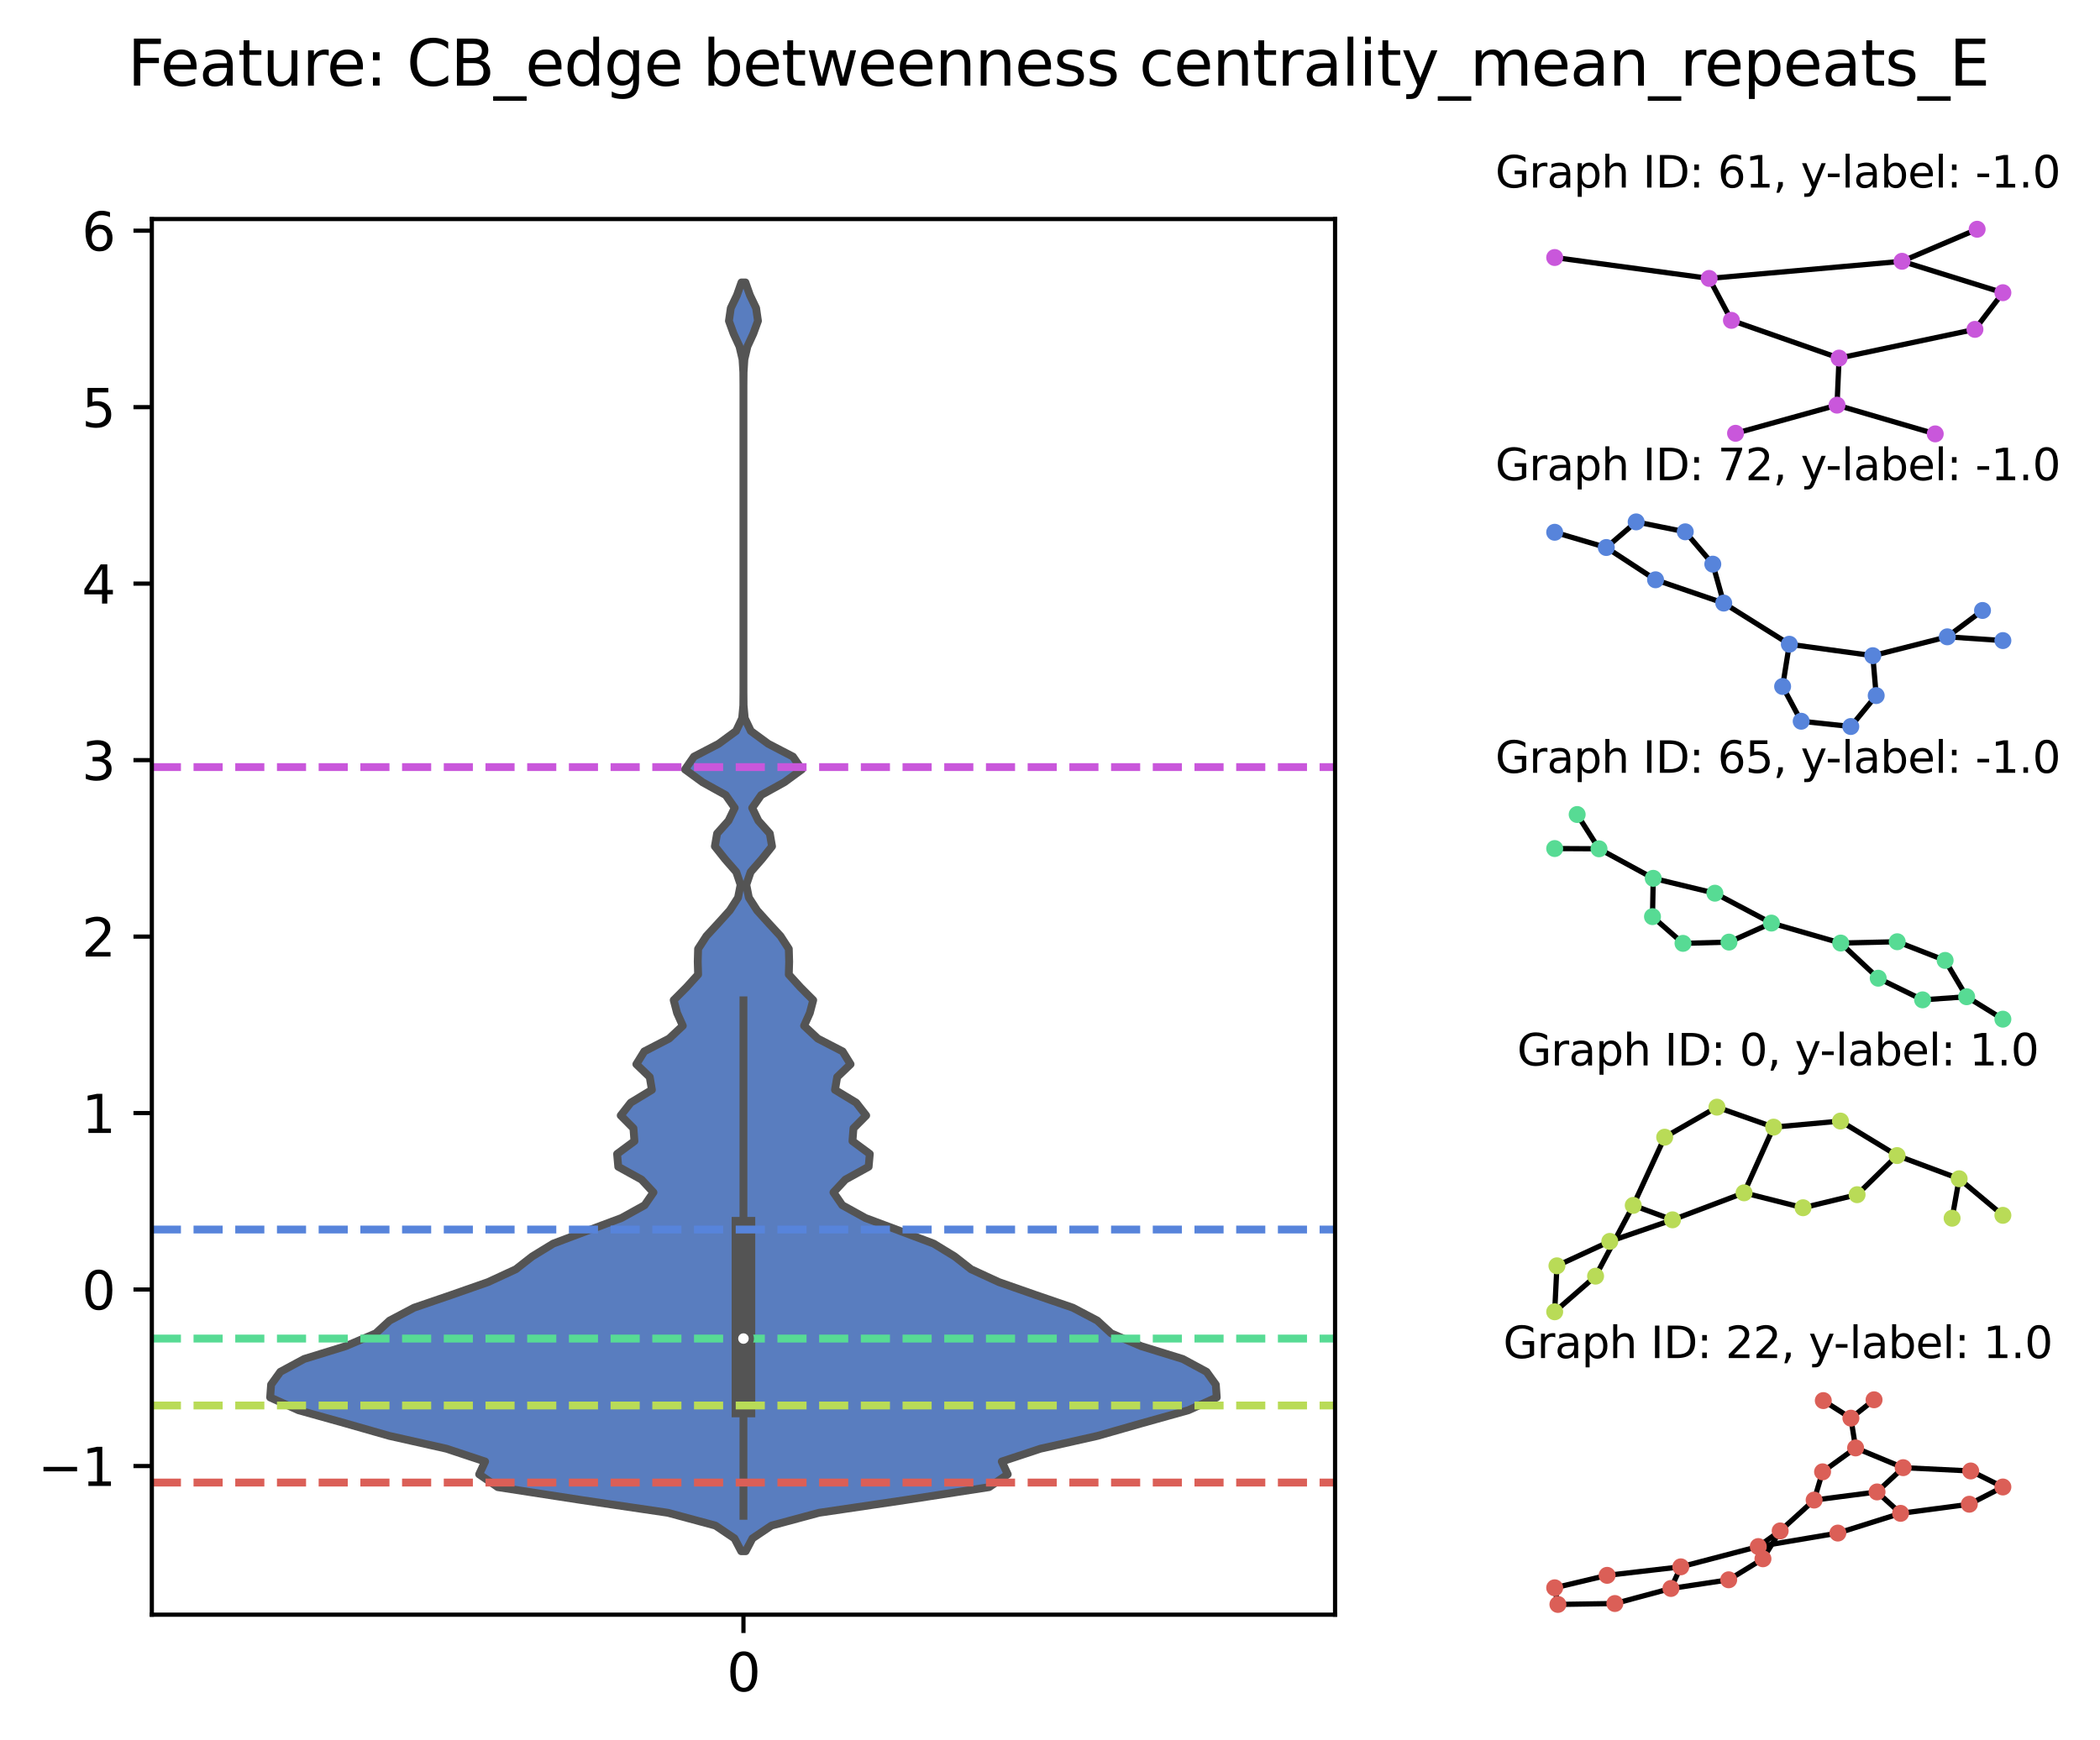 <?xml version="1.0" encoding="utf-8" standalone="no"?>
<!DOCTYPE svg PUBLIC "-//W3C//DTD SVG 1.1//EN"
  "http://www.w3.org/Graphics/SVG/1.1/DTD/svg11.dtd">
<svg xmlns:xlink="http://www.w3.org/1999/xlink" width="400.303pt" height="331.75pt" viewBox="0 0 400.303 331.75" xmlns="http://www.w3.org/2000/svg" version="1.1">
 <defs>
  <style type="text/css">*{stroke-linejoin: round; stroke-linecap: butt}</style>
 </defs>
 <g id="figure_1">
  <g id="patch_1">
   <path d="M 0 331.75 
L 400.303 331.75 
L 400.303 0 
L 0 0 
z
" style="fill: #ffffff"/>
  </g>
  <g id="axes_1">
   <g id="patch_2">
    <path d="M 28.942 307.872 
L 254.492 307.872 
L 254.492 41.76 
L 28.942 41.76 
z
" style="fill: #ffffff"/>
   </g>
   <g id="PolyCollection_1">
    <defs>
     <path id="m1656996f8f" d="M 142.145 -35.974 
L 141.289 -35.974 
L 140.005 -38.418 
L 136.382 -40.861 
L 127.314 -43.305 
L 110.736 -45.749 
L 94.893 -48.192 
L 91.339 -50.636 
L 92.473 -53.08 
L 85.099 -55.523 
L 74.212 -57.967 
L 65.656 -60.41 
L 56.909 -62.854 
L 51.497 -65.298 
L 51.677 -67.741 
L 53.441 -70.185 
L 57.975 -72.629 
L 65.898 -75.072 
L 71.626 -77.516 
L 74.28 -79.96 
L 78.923 -82.403 
L 86.056 -84.847 
L 93.033 -87.29 
L 98.328 -89.734 
L 101.451 -92.178 
L 105.443 -94.621 
L 111.925 -97.065 
L 118.463 -99.509 
L 122.88 -101.952 
L 124.56 -104.396 
L 122.285 -106.84 
L 117.855 -109.283 
L 117.633 -111.727 
L 120.936 -114.17 
L 120.747 -116.614 
L 118.323 -119.058 
L 120.229 -121.501 
L 124.265 -123.945 
L 123.851 -126.389 
L 121.3 -128.832 
L 122.813 -131.276 
L 127.548 -133.72 
L 130.156 -136.163 
L 129.063 -138.607 
L 128.421 -141.05 
L 130.854 -143.494 
L 133.074 -145.938 
L 133.003 -148.381 
L 133.072 -150.825 
L 134.656 -153.269 
L 136.908 -155.712 
L 139.113 -158.156 
L 140.687 -160.6 
L 141.176 -163.043 
L 140.349 -165.487 
L 138.213 -167.93 
L 136.27 -170.374 
L 136.693 -172.818 
L 138.872 -175.261 
L 140.051 -177.705 
L 138.337 -180.149 
L 133.925 -182.592 
L 130.583 -185.036 
L 132.282 -187.48 
L 136.984 -189.923 
L 140.312 -192.367 
L 141.47 -194.81 
L 141.691 -197.254 
L 141.715 -199.698 
L 141.717 -202.141 
L 141.717 -204.585 
L 141.717 -207.029 
L 141.717 -209.472 
L 141.717 -211.916 
L 141.717 -214.36 
L 141.717 -216.803 
L 141.717 -219.247 
L 141.717 -221.69 
L 141.717 -224.134 
L 141.717 -226.578 
L 141.717 -229.021 
L 141.717 -231.465 
L 141.717 -233.909 
L 141.717 -236.352 
L 141.717 -238.796 
L 141.717 -241.24 
L 141.717 -243.683 
L 141.717 -246.127 
L 141.717 -248.57 
L 141.717 -251.014 
L 141.717 -253.458 
L 141.717 -255.901 
L 141.715 -258.345 
L 141.692 -260.789 
L 141.538 -263.232 
L 140.963 -265.676 
L 139.839 -268.12 
L 138.95 -270.563 
L 139.305 -273.007 
L 140.472 -275.45 
L 141.337 -277.894 
L 142.097 -277.894 
L 142.097 -277.894 
L 142.961 -275.45 
L 144.129 -273.007 
L 144.483 -270.563 
L 143.595 -268.12 
L 142.471 -265.676 
L 141.896 -263.232 
L 141.742 -260.789 
L 141.719 -258.345 
L 141.717 -255.901 
L 141.717 -253.458 
L 141.717 -251.014 
L 141.717 -248.57 
L 141.717 -246.127 
L 141.717 -243.683 
L 141.717 -241.24 
L 141.717 -238.796 
L 141.717 -236.352 
L 141.717 -233.909 
L 141.717 -231.465 
L 141.717 -229.021 
L 141.717 -226.578 
L 141.717 -224.134 
L 141.717 -221.69 
L 141.717 -219.247 
L 141.717 -216.803 
L 141.717 -214.36 
L 141.717 -211.916 
L 141.717 -209.472 
L 141.717 -207.029 
L 141.717 -204.585 
L 141.717 -202.141 
L 141.719 -199.698 
L 141.743 -197.254 
L 141.964 -194.81 
L 143.122 -192.367 
L 146.449 -189.923 
L 151.152 -187.48 
L 152.851 -185.036 
L 149.509 -182.592 
L 145.097 -180.149 
L 143.383 -177.705 
L 144.562 -175.261 
L 146.741 -172.818 
L 147.164 -170.374 
L 145.221 -167.93 
L 143.085 -165.487 
L 142.258 -163.043 
L 142.746 -160.6 
L 144.321 -158.156 
L 146.526 -155.712 
L 148.778 -153.269 
L 150.362 -150.825 
L 150.431 -148.381 
L 150.36 -145.938 
L 152.579 -143.494 
L 155.013 -141.05 
L 154.371 -138.607 
L 153.278 -136.163 
L 155.886 -133.72 
L 160.621 -131.276 
L 162.134 -128.832 
L 159.583 -126.389 
L 159.168 -123.945 
L 163.205 -121.501 
L 165.111 -119.058 
L 162.687 -116.614 
L 162.497 -114.17 
L 165.801 -111.727 
L 165.579 -109.283 
L 161.149 -106.84 
L 158.874 -104.396 
L 160.554 -101.952 
L 164.971 -99.509 
L 171.509 -97.065 
L 177.99 -94.621 
L 181.983 -92.178 
L 185.106 -89.734 
L 190.401 -87.29 
L 197.378 -84.847 
L 204.511 -82.403 
L 209.154 -79.96 
L 211.808 -77.516 
L 217.536 -75.072 
L 225.459 -72.629 
L 229.993 -70.185 
L 231.757 -67.741 
L 231.937 -65.298 
L 226.525 -62.854 
L 217.778 -60.41 
L 209.222 -57.967 
L 198.335 -55.523 
L 190.961 -53.08 
L 192.095 -50.636 
L 188.541 -48.192 
L 172.698 -45.749 
L 156.12 -43.305 
L 147.052 -40.861 
L 143.429 -38.418 
L 142.145 -35.974 
z
" style="stroke: #545454; stroke-width: 1.5"/>
    </defs>
    <g clip-path="url(#pd759f15939)">
     <use xlink:href="#m1656996f8f" x="0" y="331.75" style="fill: #597dbf; stroke: #545454; stroke-width: 1.5"/>
    </g>
   </g>
   <g id="matplotlib.axis_1">
    <g id="xtick_1">
     <g id="line2d_1">
      <defs>
       <path id="m640147b71b" d="M 0 0 
L 0 3.5 
" style="stroke: #000000; stroke-width: 0.8"/>
      </defs>
      <g>
       <use xlink:href="#m640147b71b" x="141.717" y="307.872" style="stroke: #000000; stroke-width: 0.8"/>
      </g>
     </g>
     <g id="text_1">
      <!-- 0 -->
      <g transform="translate(138.536 322.47)scale(0.1 -0.1)">
       <defs>
        <path id="DejaVuSans-30" d="M 2034 4250 
Q 1547 4250 1301 3770 
Q 1056 3291 1056 2328 
Q 1056 1369 1301 889 
Q 1547 409 2034 409 
Q 2525 409 2770 889 
Q 3016 1369 3016 2328 
Q 3016 3291 2770 3770 
Q 2525 4250 2034 4250 
z
M 2034 4750 
Q 2819 4750 3233 4129 
Q 3647 3509 3647 2328 
Q 3647 1150 3233 529 
Q 2819 -91 2034 -91 
Q 1250 -91 836 529 
Q 422 1150 422 2328 
Q 422 3509 836 4129 
Q 1250 4750 2034 4750 
z
" transform="scale(0.016)"/>
       </defs>
       <use xlink:href="#DejaVuSans-30"/>
      </g>
     </g>
    </g>
   </g>
   <g id="matplotlib.axis_2">
    <g id="ytick_1">
     <g id="line2d_2">
      <defs>
       <path id="m79a3862afc" d="M 0 0 
L -3.5 0 
" style="stroke: #000000; stroke-width: 0.8"/>
      </defs>
      <g>
       <use xlink:href="#m79a3862afc" x="28.942" y="279.529" style="stroke: #000000; stroke-width: 0.8"/>
      </g>
     </g>
     <g id="text_2">
      <!-- −1 -->
      <g transform="translate(7.2 283.329)scale(0.1 -0.1)">
       <defs>
        <path id="DejaVuSans-2212" d="M 678 2272 
L 4684 2272 
L 4684 1741 
L 678 1741 
L 678 2272 
z
" transform="scale(0.016)"/>
        <path id="DejaVuSans-31" d="M 794 531 
L 1825 531 
L 1825 4091 
L 703 3866 
L 703 4441 
L 1819 4666 
L 2450 4666 
L 2450 531 
L 3481 531 
L 3481 0 
L 794 0 
L 794 531 
z
" transform="scale(0.016)"/>
       </defs>
       <use xlink:href="#DejaVuSans-2212"/>
       <use xlink:href="#DejaVuSans-31" x="83.789"/>
      </g>
     </g>
    </g>
    <g id="ytick_2">
     <g id="line2d_3">
      <g>
       <use xlink:href="#m79a3862afc" x="28.942" y="245.88" style="stroke: #000000; stroke-width: 0.8"/>
      </g>
     </g>
     <g id="text_3">
      <!-- 0 -->
      <g transform="translate(15.58 249.679)scale(0.1 -0.1)">
       <use xlink:href="#DejaVuSans-30"/>
      </g>
     </g>
    </g>
    <g id="ytick_3">
     <g id="line2d_4">
      <g>
       <use xlink:href="#m79a3862afc" x="28.942" y="212.231" style="stroke: #000000; stroke-width: 0.8"/>
      </g>
     </g>
     <g id="text_4">
      <!-- 1 -->
      <g transform="translate(15.58 216.03)scale(0.1 -0.1)">
       <use xlink:href="#DejaVuSans-31"/>
      </g>
     </g>
    </g>
    <g id="ytick_4">
     <g id="line2d_5">
      <g>
       <use xlink:href="#m79a3862afc" x="28.942" y="178.581" style="stroke: #000000; stroke-width: 0.8"/>
      </g>
     </g>
     <g id="text_5">
      <!-- 2 -->
      <g transform="translate(15.58 182.381)scale(0.1 -0.1)">
       <defs>
        <path id="DejaVuSans-32" d="M 1228 531 
L 3431 531 
L 3431 0 
L 469 0 
L 469 531 
Q 828 903 1448 1529 
Q 2069 2156 2228 2338 
Q 2531 2678 2651 2914 
Q 2772 3150 2772 3378 
Q 2772 3750 2511 3984 
Q 2250 4219 1831 4219 
Q 1534 4219 1204 4116 
Q 875 4013 500 3803 
L 500 4441 
Q 881 4594 1212 4672 
Q 1544 4750 1819 4750 
Q 2544 4750 2975 4387 
Q 3406 4025 3406 3419 
Q 3406 3131 3298 2873 
Q 3191 2616 2906 2266 
Q 2828 2175 2409 1742 
Q 1991 1309 1228 531 
z
" transform="scale(0.016)"/>
       </defs>
       <use xlink:href="#DejaVuSans-32"/>
      </g>
     </g>
    </g>
    <g id="ytick_5">
     <g id="line2d_6">
      <g>
       <use xlink:href="#m79a3862afc" x="28.942" y="144.932" style="stroke: #000000; stroke-width: 0.8"/>
      </g>
     </g>
     <g id="text_6">
      <!-- 3 -->
      <g transform="translate(15.58 148.731)scale(0.1 -0.1)">
       <defs>
        <path id="DejaVuSans-33" d="M 2597 2516 
Q 3050 2419 3304 2112 
Q 3559 1806 3559 1356 
Q 3559 666 3084 287 
Q 2609 -91 1734 -91 
Q 1441 -91 1130 -33 
Q 819 25 488 141 
L 488 750 
Q 750 597 1062 519 
Q 1375 441 1716 441 
Q 2309 441 2620 675 
Q 2931 909 2931 1356 
Q 2931 1769 2642 2001 
Q 2353 2234 1838 2234 
L 1294 2234 
L 1294 2753 
L 1863 2753 
Q 2328 2753 2575 2939 
Q 2822 3125 2822 3475 
Q 2822 3834 2567 4026 
Q 2313 4219 1838 4219 
Q 1578 4219 1281 4162 
Q 984 4106 628 3988 
L 628 4550 
Q 988 4650 1302 4700 
Q 1616 4750 1894 4750 
Q 2613 4750 3031 4423 
Q 3450 4097 3450 3541 
Q 3450 3153 3228 2886 
Q 3006 2619 2597 2516 
z
" transform="scale(0.016)"/>
       </defs>
       <use xlink:href="#DejaVuSans-33"/>
      </g>
     </g>
    </g>
    <g id="ytick_6">
     <g id="line2d_7">
      <g>
       <use xlink:href="#m79a3862afc" x="28.942" y="111.283" style="stroke: #000000; stroke-width: 0.8"/>
      </g>
     </g>
     <g id="text_7">
      <!-- 4 -->
      <g transform="translate(15.58 115.082)scale(0.1 -0.1)">
       <defs>
        <path id="DejaVuSans-34" d="M 2419 4116 
L 825 1625 
L 2419 1625 
L 2419 4116 
z
M 2253 4666 
L 3047 4666 
L 3047 1625 
L 3713 1625 
L 3713 1100 
L 3047 1100 
L 3047 0 
L 2419 0 
L 2419 1100 
L 313 1100 
L 313 1709 
L 2253 4666 
z
" transform="scale(0.016)"/>
       </defs>
       <use xlink:href="#DejaVuSans-34"/>
      </g>
     </g>
    </g>
    <g id="ytick_7">
     <g id="line2d_8">
      <g>
       <use xlink:href="#m79a3862afc" x="28.942" y="77.634" style="stroke: #000000; stroke-width: 0.8"/>
      </g>
     </g>
     <g id="text_8">
      <!-- 5 -->
      <g transform="translate(15.58 81.433)scale(0.1 -0.1)">
       <defs>
        <path id="DejaVuSans-35" d="M 691 4666 
L 3169 4666 
L 3169 4134 
L 1269 4134 
L 1269 2991 
Q 1406 3038 1543 3061 
Q 1681 3084 1819 3084 
Q 2600 3084 3056 2656 
Q 3513 2228 3513 1497 
Q 3513 744 3044 326 
Q 2575 -91 1722 -91 
Q 1428 -91 1123 -41 
Q 819 9 494 109 
L 494 744 
Q 775 591 1075 516 
Q 1375 441 1709 441 
Q 2250 441 2565 725 
Q 2881 1009 2881 1497 
Q 2881 1984 2565 2268 
Q 2250 2553 1709 2553 
Q 1456 2553 1204 2497 
Q 953 2441 691 2322 
L 691 4666 
z
" transform="scale(0.016)"/>
       </defs>
       <use xlink:href="#DejaVuSans-35"/>
      </g>
     </g>
    </g>
    <g id="ytick_8">
     <g id="line2d_9">
      <g>
       <use xlink:href="#m79a3862afc" x="28.942" y="43.984" style="stroke: #000000; stroke-width: 0.8"/>
      </g>
     </g>
     <g id="text_9">
      <!-- 6 -->
      <g transform="translate(15.58 47.784)scale(0.1 -0.1)">
       <defs>
        <path id="DejaVuSans-36" d="M 2113 2584 
Q 1688 2584 1439 2293 
Q 1191 2003 1191 1497 
Q 1191 994 1439 701 
Q 1688 409 2113 409 
Q 2538 409 2786 701 
Q 3034 994 3034 1497 
Q 3034 2003 2786 2293 
Q 2538 2584 2113 2584 
z
M 3366 4563 
L 3366 3988 
Q 3128 4100 2886 4159 
Q 2644 4219 2406 4219 
Q 1781 4219 1451 3797 
Q 1122 3375 1075 2522 
Q 1259 2794 1537 2939 
Q 1816 3084 2150 3084 
Q 2853 3084 3261 2657 
Q 3669 2231 3669 1497 
Q 3669 778 3244 343 
Q 2819 -91 2113 -91 
Q 1303 -91 875 529 
Q 447 1150 447 2328 
Q 447 3434 972 4092 
Q 1497 4750 2381 4750 
Q 2619 4750 2861 4703 
Q 3103 4656 3366 4563 
z
" transform="scale(0.016)"/>
       </defs>
       <use xlink:href="#DejaVuSans-36"/>
      </g>
     </g>
    </g>
   </g>
   <g id="line2d_10">
    <path d="M 141.717 289.028 
L 141.717 190.74 
" clip-path="url(#pd759f15939)" style="fill: none; stroke: #545454; stroke-width: 1.5; stroke-linecap: square"/>
   </g>
   <g id="line2d_11">
    <path d="M 141.717 267.989 
L 141.717 234.288 
" clip-path="url(#pd759f15939)" style="fill: none; stroke: #545454; stroke-width: 4.5; stroke-linecap: square"/>
   </g>
   <g id="line2d_12">
    <path d="M 28.942 282.683 
L 254.492 282.683 
" clip-path="url(#pd759f15939)" style="fill: none; stroke-dasharray: 5.55,2.4; stroke-dashoffset: 0; stroke: #db5f57; stroke-width: 1.5"/>
   </g>
   <g id="line2d_13">
    <path d="M 28.942 267.989 
L 254.492 267.989 
" clip-path="url(#pd759f15939)" style="fill: none; stroke-dasharray: 5.55,2.4; stroke-dashoffset: 0; stroke: #b9db57; stroke-width: 1.5"/>
   </g>
   <g id="line2d_14">
    <path d="M 28.942 255.226 
L 254.492 255.226 
" clip-path="url(#pd759f15939)" style="fill: none; stroke-dasharray: 5.55,2.4; stroke-dashoffset: 0; stroke: #57db94; stroke-width: 1.5"/>
   </g>
   <g id="line2d_15">
    <path d="M 28.942 234.441 
L 254.492 234.441 
" clip-path="url(#pd759f15939)" style="fill: none; stroke-dasharray: 5.55,2.4; stroke-dashoffset: 0; stroke: #5784db; stroke-width: 1.5"/>
   </g>
   <g id="line2d_16">
    <path d="M 28.942 146.263 
L 254.492 146.263 
" clip-path="url(#pd759f15939)" style="fill: none; stroke-dasharray: 5.55,2.4; stroke-dashoffset: 0; stroke: #c957db; stroke-width: 1.5"/>
   </g>
   <g id="patch_3">
    <path d="M 28.942 307.872 
L 28.942 41.76 
" style="fill: none; stroke: #000000; stroke-width: 0.8; stroke-linejoin: miter; stroke-linecap: square"/>
   </g>
   <g id="patch_4">
    <path d="M 254.492 307.872 
L 254.492 41.76 
" style="fill: none; stroke: #000000; stroke-width: 0.8; stroke-linejoin: miter; stroke-linecap: square"/>
   </g>
   <g id="patch_5">
    <path d="M 28.942 307.872 
L 254.492 307.872 
" style="fill: none; stroke: #000000; stroke-width: 0.8; stroke-linejoin: miter; stroke-linecap: square"/>
   </g>
   <g id="patch_6">
    <path d="M 28.942 41.76 
L 254.492 41.76 
" style="fill: none; stroke: #000000; stroke-width: 0.8; stroke-linejoin: miter; stroke-linecap: square"/>
   </g>
   <g id="PathCollection_1">
    <defs>
     <path id="m6a97477ced" d="M 0 1.5 
C 0.398 1.5 0.779 1.342 1.061 1.061 
C 1.342 0.779 1.5 0.398 1.5 0 
C 1.5 -0.398 1.342 -0.779 1.061 -1.061 
C 0.779 -1.342 0.398 -1.5 0 -1.5 
C -0.398 -1.5 -0.779 -1.342 -1.061 -1.061 
C -1.342 -0.779 -1.5 -0.398 -1.5 0 
C -1.5 0.398 -1.342 0.779 -1.061 1.061 
C -0.779 1.342 -0.398 1.5 0 1.5 
z
" style="stroke: #545454"/>
    </defs>
    <g clip-path="url(#pd759f15939)">
     <use xlink:href="#m6a97477ced" x="141.717" y="255.226" style="fill: #ffffff; stroke: #545454"/>
    </g>
   </g>
  </g>
  <g id="axes_2">
   <g id="LineCollection_1">
    <path d="M 296.971 305.921 
L 296.355 302.748 
" clip-path="url(#pf8616555a6)" style="fill: none; stroke: #000000"/>
    <path d="M 296.971 305.921 
L 307.828 305.749 
" clip-path="url(#pf8616555a6)" style="fill: none; stroke: #000000"/>
    <path d="M 296.355 302.748 
L 306.349 300.376 
" clip-path="url(#pf8616555a6)" style="fill: none; stroke: #000000"/>
    <path d="M 306.349 300.376 
L 320.392 298.752 
" clip-path="url(#pf8616555a6)" style="fill: none; stroke: #000000"/>
    <path d="M 320.392 298.752 
L 318.512 302.878 
" clip-path="url(#pf8616555a6)" style="fill: none; stroke: #000000"/>
    <path d="M 320.392 298.752 
L 335.165 294.886 
" clip-path="url(#pf8616555a6)" style="fill: none; stroke: #000000"/>
    <path d="M 318.512 302.878 
L 307.828 305.749 
" clip-path="url(#pf8616555a6)" style="fill: none; stroke: #000000"/>
    <path d="M 318.512 302.878 
L 329.525 301.225 
" clip-path="url(#pf8616555a6)" style="fill: none; stroke: #000000"/>
    <path d="M 329.525 301.225 
L 336.055 297.219 
" clip-path="url(#pf8616555a6)" style="fill: none; stroke: #000000"/>
    <path d="M 336.055 297.219 
L 339.337 291.903 
" clip-path="url(#pf8616555a6)" style="fill: none; stroke: #000000"/>
    <path d="M 339.337 291.903 
L 335.165 294.886 
" clip-path="url(#pf8616555a6)" style="fill: none; stroke: #000000"/>
    <path d="M 339.337 291.903 
L 345.812 286.023 
" clip-path="url(#pf8616555a6)" style="fill: none; stroke: #000000"/>
    <path d="M 335.165 294.886 
L 350.334 292.316 
" clip-path="url(#pf8616555a6)" style="fill: none; stroke: #000000"/>
    <path d="M 350.334 292.316 
L 362.289 288.555 
" clip-path="url(#pf8616555a6)" style="fill: none; stroke: #000000"/>
    <path d="M 362.289 288.555 
L 375.395 286.817 
" clip-path="url(#pf8616555a6)" style="fill: none; stroke: #000000"/>
    <path d="M 362.289 288.555 
L 357.802 284.471 
" clip-path="url(#pf8616555a6)" style="fill: none; stroke: #000000"/>
    <path d="M 375.395 286.817 
L 381.79 283.528 
" clip-path="url(#pf8616555a6)" style="fill: none; stroke: #000000"/>
    <path d="M 381.79 283.528 
L 375.657 280.474 
" clip-path="url(#pf8616555a6)" style="fill: none; stroke: #000000"/>
    <path d="M 375.657 280.474 
L 362.781 279.845 
" clip-path="url(#pf8616555a6)" style="fill: none; stroke: #000000"/>
    <path d="M 362.781 279.845 
L 357.802 284.471 
" clip-path="url(#pf8616555a6)" style="fill: none; stroke: #000000"/>
    <path d="M 362.781 279.845 
L 353.718 276.079 
" clip-path="url(#pf8616555a6)" style="fill: none; stroke: #000000"/>
    <path d="M 357.802 284.471 
L 345.812 286.023 
" clip-path="url(#pf8616555a6)" style="fill: none; stroke: #000000"/>
    <path d="M 345.812 286.023 
L 347.419 280.638 
" clip-path="url(#pf8616555a6)" style="fill: none; stroke: #000000"/>
    <path d="M 347.419 280.638 
L 353.718 276.079 
" clip-path="url(#pf8616555a6)" style="fill: none; stroke: #000000"/>
    <path d="M 353.718 276.079 
L 352.819 270.406 
" clip-path="url(#pf8616555a6)" style="fill: none; stroke: #000000"/>
    <path d="M 352.819 270.406 
L 357.235 266.902 
" clip-path="url(#pf8616555a6)" style="fill: none; stroke: #000000"/>
    <path d="M 352.819 270.406 
L 347.558 267.057 
" clip-path="url(#pf8616555a6)" style="fill: none; stroke: #000000"/>
   </g>
   <g id="PathCollection_2">
    <defs>
     <path id="C0_0_7727e392cd" d="M 0 1.118 
C 0.297 1.118 0.581 1 0.791 0.791 
C 1 0.581 1.118 0.297 1.118 -0 
C 1.118 -0.297 1 -0.581 0.791 -0.791 
C 0.581 -1 0.297 -1.118 0 -1.118 
C -0.297 -1.118 -0.581 -1 -0.791 -0.791 
C -1 -0.581 -1.118 -0.297 -1.118 0 
C -1.118 0.297 -1 0.581 -0.791 0.791 
C -0.581 1 -0.297 1.118 0 1.118 
z
"/>
    </defs>
    <g clip-path="url(#pf8616555a6)">
     <use xlink:href="#C0_0_7727e392cd" x="296.971" y="305.921" style="fill: #db5f57; stroke: #db5f57"/>
    </g>
    <g clip-path="url(#pf8616555a6)">
     <use xlink:href="#C0_0_7727e392cd" x="296.355" y="302.748" style="fill: #db5f57; stroke: #db5f57"/>
    </g>
    <g clip-path="url(#pf8616555a6)">
     <use xlink:href="#C0_0_7727e392cd" x="306.349" y="300.376" style="fill: #db5f57; stroke: #db5f57"/>
    </g>
    <g clip-path="url(#pf8616555a6)">
     <use xlink:href="#C0_0_7727e392cd" x="320.392" y="298.752" style="fill: #db5f57; stroke: #db5f57"/>
    </g>
    <g clip-path="url(#pf8616555a6)">
     <use xlink:href="#C0_0_7727e392cd" x="318.512" y="302.878" style="fill: #db5f57; stroke: #db5f57"/>
    </g>
    <g clip-path="url(#pf8616555a6)">
     <use xlink:href="#C0_0_7727e392cd" x="307.828" y="305.749" style="fill: #db5f57; stroke: #db5f57"/>
    </g>
    <g clip-path="url(#pf8616555a6)">
     <use xlink:href="#C0_0_7727e392cd" x="329.525" y="301.225" style="fill: #db5f57; stroke: #db5f57"/>
    </g>
    <g clip-path="url(#pf8616555a6)">
     <use xlink:href="#C0_0_7727e392cd" x="336.055" y="297.219" style="fill: #db5f57; stroke: #db5f57"/>
    </g>
    <g clip-path="url(#pf8616555a6)">
     <use xlink:href="#C0_0_7727e392cd" x="339.337" y="291.903" style="fill: #db5f57; stroke: #db5f57"/>
    </g>
    <g clip-path="url(#pf8616555a6)">
     <use xlink:href="#C0_0_7727e392cd" x="335.165" y="294.886" style="fill: #db5f57; stroke: #db5f57"/>
    </g>
    <g clip-path="url(#pf8616555a6)">
     <use xlink:href="#C0_0_7727e392cd" x="350.334" y="292.316" style="fill: #db5f57; stroke: #db5f57"/>
    </g>
    <g clip-path="url(#pf8616555a6)">
     <use xlink:href="#C0_0_7727e392cd" x="362.289" y="288.555" style="fill: #db5f57; stroke: #db5f57"/>
    </g>
    <g clip-path="url(#pf8616555a6)">
     <use xlink:href="#C0_0_7727e392cd" x="375.395" y="286.817" style="fill: #db5f57; stroke: #db5f57"/>
    </g>
    <g clip-path="url(#pf8616555a6)">
     <use xlink:href="#C0_0_7727e392cd" x="381.79" y="283.528" style="fill: #db5f57; stroke: #db5f57"/>
    </g>
    <g clip-path="url(#pf8616555a6)">
     <use xlink:href="#C0_0_7727e392cd" x="375.657" y="280.474" style="fill: #db5f57; stroke: #db5f57"/>
    </g>
    <g clip-path="url(#pf8616555a6)">
     <use xlink:href="#C0_0_7727e392cd" x="362.781" y="279.845" style="fill: #db5f57; stroke: #db5f57"/>
    </g>
    <g clip-path="url(#pf8616555a6)">
     <use xlink:href="#C0_0_7727e392cd" x="357.802" y="284.471" style="fill: #db5f57; stroke: #db5f57"/>
    </g>
    <g clip-path="url(#pf8616555a6)">
     <use xlink:href="#C0_0_7727e392cd" x="345.812" y="286.023" style="fill: #db5f57; stroke: #db5f57"/>
    </g>
    <g clip-path="url(#pf8616555a6)">
     <use xlink:href="#C0_0_7727e392cd" x="347.419" y="280.638" style="fill: #db5f57; stroke: #db5f57"/>
    </g>
    <g clip-path="url(#pf8616555a6)">
     <use xlink:href="#C0_0_7727e392cd" x="353.718" y="276.079" style="fill: #db5f57; stroke: #db5f57"/>
    </g>
    <g clip-path="url(#pf8616555a6)">
     <use xlink:href="#C0_0_7727e392cd" x="352.819" y="270.406" style="fill: #db5f57; stroke: #db5f57"/>
    </g>
    <g clip-path="url(#pf8616555a6)">
     <use xlink:href="#C0_0_7727e392cd" x="357.235" y="266.902" style="fill: #db5f57; stroke: #db5f57"/>
    </g>
    <g clip-path="url(#pf8616555a6)">
     <use xlink:href="#C0_0_7727e392cd" x="347.558" y="267.057" style="fill: #db5f57; stroke: #db5f57"/>
    </g>
   </g>
   <g id="text_10">
    <!-- Graph ID: 22, y-label: 1.0 -->
    <g transform="translate(286.545 258.951)scale(0.083 -0.083)">
     <defs>
      <path id="DejaVuSans-47" d="M 3809 666 
L 3809 1919 
L 2778 1919 
L 2778 2438 
L 4434 2438 
L 4434 434 
Q 4069 175 3628 42 
Q 3188 -91 2688 -91 
Q 1594 -91 976 548 
Q 359 1188 359 2328 
Q 359 3472 976 4111 
Q 1594 4750 2688 4750 
Q 3144 4750 3555 4637 
Q 3966 4525 4313 4306 
L 4313 3634 
Q 3963 3931 3569 4081 
Q 3175 4231 2741 4231 
Q 1884 4231 1454 3753 
Q 1025 3275 1025 2328 
Q 1025 1384 1454 906 
Q 1884 428 2741 428 
Q 3075 428 3337 486 
Q 3600 544 3809 666 
z
" transform="scale(0.016)"/>
      <path id="DejaVuSans-72" d="M 2631 2963 
Q 2534 3019 2420 3045 
Q 2306 3072 2169 3072 
Q 1681 3072 1420 2755 
Q 1159 2438 1159 1844 
L 1159 0 
L 581 0 
L 581 3500 
L 1159 3500 
L 1159 2956 
Q 1341 3275 1631 3429 
Q 1922 3584 2338 3584 
Q 2397 3584 2469 3576 
Q 2541 3569 2628 3553 
L 2631 2963 
z
" transform="scale(0.016)"/>
      <path id="DejaVuSans-61" d="M 2194 1759 
Q 1497 1759 1228 1600 
Q 959 1441 959 1056 
Q 959 750 1161 570 
Q 1363 391 1709 391 
Q 2188 391 2477 730 
Q 2766 1069 2766 1631 
L 2766 1759 
L 2194 1759 
z
M 3341 1997 
L 3341 0 
L 2766 0 
L 2766 531 
Q 2569 213 2275 61 
Q 1981 -91 1556 -91 
Q 1019 -91 701 211 
Q 384 513 384 1019 
Q 384 1609 779 1909 
Q 1175 2209 1959 2209 
L 2766 2209 
L 2766 2266 
Q 2766 2663 2505 2880 
Q 2244 3097 1772 3097 
Q 1472 3097 1187 3025 
Q 903 2953 641 2809 
L 641 3341 
Q 956 3463 1253 3523 
Q 1550 3584 1831 3584 
Q 2591 3584 2966 3190 
Q 3341 2797 3341 1997 
z
" transform="scale(0.016)"/>
      <path id="DejaVuSans-70" d="M 1159 525 
L 1159 -1331 
L 581 -1331 
L 581 3500 
L 1159 3500 
L 1159 2969 
Q 1341 3281 1617 3432 
Q 1894 3584 2278 3584 
Q 2916 3584 3314 3078 
Q 3713 2572 3713 1747 
Q 3713 922 3314 415 
Q 2916 -91 2278 -91 
Q 1894 -91 1617 61 
Q 1341 213 1159 525 
z
M 3116 1747 
Q 3116 2381 2855 2742 
Q 2594 3103 2138 3103 
Q 1681 3103 1420 2742 
Q 1159 2381 1159 1747 
Q 1159 1113 1420 752 
Q 1681 391 2138 391 
Q 2594 391 2855 752 
Q 3116 1113 3116 1747 
z
" transform="scale(0.016)"/>
      <path id="DejaVuSans-68" d="M 3513 2113 
L 3513 0 
L 2938 0 
L 2938 2094 
Q 2938 2591 2744 2837 
Q 2550 3084 2163 3084 
Q 1697 3084 1428 2787 
Q 1159 2491 1159 1978 
L 1159 0 
L 581 0 
L 581 4863 
L 1159 4863 
L 1159 2956 
Q 1366 3272 1645 3428 
Q 1925 3584 2291 3584 
Q 2894 3584 3203 3211 
Q 3513 2838 3513 2113 
z
" transform="scale(0.016)"/>
      <path id="DejaVuSans-20" transform="scale(0.016)"/>
      <path id="DejaVuSans-49" d="M 628 4666 
L 1259 4666 
L 1259 0 
L 628 0 
L 628 4666 
z
" transform="scale(0.016)"/>
      <path id="DejaVuSans-44" d="M 1259 4147 
L 1259 519 
L 2022 519 
Q 2988 519 3436 956 
Q 3884 1394 3884 2338 
Q 3884 3275 3436 3711 
Q 2988 4147 2022 4147 
L 1259 4147 
z
M 628 4666 
L 1925 4666 
Q 3281 4666 3915 4102 
Q 4550 3538 4550 2338 
Q 4550 1131 3912 565 
Q 3275 0 1925 0 
L 628 0 
L 628 4666 
z
" transform="scale(0.016)"/>
      <path id="DejaVuSans-3a" d="M 750 794 
L 1409 794 
L 1409 0 
L 750 0 
L 750 794 
z
M 750 3309 
L 1409 3309 
L 1409 2516 
L 750 2516 
L 750 3309 
z
" transform="scale(0.016)"/>
      <path id="DejaVuSans-2c" d="M 750 794 
L 1409 794 
L 1409 256 
L 897 -744 
L 494 -744 
L 750 256 
L 750 794 
z
" transform="scale(0.016)"/>
      <path id="DejaVuSans-79" d="M 2059 -325 
Q 1816 -950 1584 -1140 
Q 1353 -1331 966 -1331 
L 506 -1331 
L 506 -850 
L 844 -850 
Q 1081 -850 1212 -737 
Q 1344 -625 1503 -206 
L 1606 56 
L 191 3500 
L 800 3500 
L 1894 763 
L 2988 3500 
L 3597 3500 
L 2059 -325 
z
" transform="scale(0.016)"/>
      <path id="DejaVuSans-2d" d="M 313 2009 
L 1997 2009 
L 1997 1497 
L 313 1497 
L 313 2009 
z
" transform="scale(0.016)"/>
      <path id="DejaVuSans-6c" d="M 603 4863 
L 1178 4863 
L 1178 0 
L 603 0 
L 603 4863 
z
" transform="scale(0.016)"/>
      <path id="DejaVuSans-62" d="M 3116 1747 
Q 3116 2381 2855 2742 
Q 2594 3103 2138 3103 
Q 1681 3103 1420 2742 
Q 1159 2381 1159 1747 
Q 1159 1113 1420 752 
Q 1681 391 2138 391 
Q 2594 391 2855 752 
Q 3116 1113 3116 1747 
z
M 1159 2969 
Q 1341 3281 1617 3432 
Q 1894 3584 2278 3584 
Q 2916 3584 3314 3078 
Q 3713 2572 3713 1747 
Q 3713 922 3314 415 
Q 2916 -91 2278 -91 
Q 1894 -91 1617 61 
Q 1341 213 1159 525 
L 1159 0 
L 581 0 
L 581 4863 
L 1159 4863 
L 1159 2969 
z
" transform="scale(0.016)"/>
      <path id="DejaVuSans-65" d="M 3597 1894 
L 3597 1613 
L 953 1613 
Q 991 1019 1311 708 
Q 1631 397 2203 397 
Q 2534 397 2845 478 
Q 3156 559 3463 722 
L 3463 178 
Q 3153 47 2828 -22 
Q 2503 -91 2169 -91 
Q 1331 -91 842 396 
Q 353 884 353 1716 
Q 353 2575 817 3079 
Q 1281 3584 2069 3584 
Q 2775 3584 3186 3129 
Q 3597 2675 3597 1894 
z
M 3022 2063 
Q 3016 2534 2758 2815 
Q 2500 3097 2075 3097 
Q 1594 3097 1305 2825 
Q 1016 2553 972 2059 
L 3022 2063 
z
" transform="scale(0.016)"/>
      <path id="DejaVuSans-2e" d="M 684 794 
L 1344 794 
L 1344 0 
L 684 0 
L 684 794 
z
" transform="scale(0.016)"/>
     </defs>
     <use xlink:href="#DejaVuSans-47"/>
     <use xlink:href="#DejaVuSans-72" x="77.49"/>
     <use xlink:href="#DejaVuSans-61" x="118.604"/>
     <use xlink:href="#DejaVuSans-70" x="179.883"/>
     <use xlink:href="#DejaVuSans-68" x="243.359"/>
     <use xlink:href="#DejaVuSans-20" x="306.738"/>
     <use xlink:href="#DejaVuSans-49" x="338.525"/>
     <use xlink:href="#DejaVuSans-44" x="368.018"/>
     <use xlink:href="#DejaVuSans-3a" x="445.02"/>
     <use xlink:href="#DejaVuSans-20" x="478.711"/>
     <use xlink:href="#DejaVuSans-32" x="510.498"/>
     <use xlink:href="#DejaVuSans-32" x="574.121"/>
     <use xlink:href="#DejaVuSans-2c" x="637.744"/>
     <use xlink:href="#DejaVuSans-20" x="669.531"/>
     <use xlink:href="#DejaVuSans-79" x="701.318"/>
     <use xlink:href="#DejaVuSans-2d" x="758.748"/>
     <use xlink:href="#DejaVuSans-6c" x="794.832"/>
     <use xlink:href="#DejaVuSans-61" x="822.615"/>
     <use xlink:href="#DejaVuSans-62" x="883.895"/>
     <use xlink:href="#DejaVuSans-65" x="947.371"/>
     <use xlink:href="#DejaVuSans-6c" x="1008.895"/>
     <use xlink:href="#DejaVuSans-3a" x="1036.678"/>
     <use xlink:href="#DejaVuSans-20" x="1070.369"/>
     <use xlink:href="#DejaVuSans-31" x="1102.156"/>
     <use xlink:href="#DejaVuSans-2e" x="1165.779"/>
     <use xlink:href="#DejaVuSans-30" x="1197.566"/>
    </g>
   </g>
  </g>
  <g id="axes_3">
   <g id="LineCollection_2">
    <path d="M 296.355 250.123 
L 296.785 241.356 
" clip-path="url(#p293d81fd71)" style="fill: none; stroke: #000000"/>
    <path d="M 296.355 250.123 
L 304.151 243.329 
" clip-path="url(#p293d81fd71)" style="fill: none; stroke: #000000"/>
    <path d="M 296.785 241.356 
L 306.857 236.699 
" clip-path="url(#p293d81fd71)" style="fill: none; stroke: #000000"/>
    <path d="M 306.857 236.699 
L 318.816 232.588 
" clip-path="url(#p293d81fd71)" style="fill: none; stroke: #000000"/>
    <path d="M 318.816 232.588 
L 311.33 229.833 
" clip-path="url(#p293d81fd71)" style="fill: none; stroke: #000000"/>
    <path d="M 318.816 232.588 
L 332.454 227.439 
" clip-path="url(#p293d81fd71)" style="fill: none; stroke: #000000"/>
    <path d="M 311.33 229.833 
L 304.151 243.329 
" clip-path="url(#p293d81fd71)" style="fill: none; stroke: #000000"/>
    <path d="M 311.33 229.833 
L 317.321 216.832 
" clip-path="url(#p293d81fd71)" style="fill: none; stroke: #000000"/>
    <path d="M 317.321 216.832 
L 327.281 211.104 
" clip-path="url(#p293d81fd71)" style="fill: none; stroke: #000000"/>
    <path d="M 327.281 211.104 
L 338.086 214.914 
" clip-path="url(#p293d81fd71)" style="fill: none; stroke: #000000"/>
    <path d="M 338.086 214.914 
L 332.454 227.439 
" clip-path="url(#p293d81fd71)" style="fill: none; stroke: #000000"/>
    <path d="M 338.086 214.914 
L 350.83 213.759 
" clip-path="url(#p293d81fd71)" style="fill: none; stroke: #000000"/>
    <path d="M 332.454 227.439 
L 343.698 230.283 
" clip-path="url(#p293d81fd71)" style="fill: none; stroke: #000000"/>
    <path d="M 343.698 230.283 
L 354.001 227.796 
" clip-path="url(#p293d81fd71)" style="fill: none; stroke: #000000"/>
    <path d="M 354.001 227.796 
L 361.625 220.335 
" clip-path="url(#p293d81fd71)" style="fill: none; stroke: #000000"/>
    <path d="M 361.625 220.335 
L 350.83 213.759 
" clip-path="url(#p293d81fd71)" style="fill: none; stroke: #000000"/>
    <path d="M 361.625 220.335 
L 373.455 224.755 
" clip-path="url(#p293d81fd71)" style="fill: none; stroke: #000000"/>
    <path d="M 373.455 224.755 
L 372.112 232.283 
" clip-path="url(#p293d81fd71)" style="fill: none; stroke: #000000"/>
    <path d="M 373.455 224.755 
L 381.79 231.731 
" clip-path="url(#p293d81fd71)" style="fill: none; stroke: #000000"/>
   </g>
   <g id="PathCollection_3">
    <defs>
     <path id="C1_0_4db4e53bff" d="M 0 1.118 
C 0.297 1.118 0.581 1 0.791 0.791 
C 1 0.581 1.118 0.297 1.118 -0 
C 1.118 -0.297 1 -0.581 0.791 -0.791 
C 0.581 -1 0.297 -1.118 0 -1.118 
C -0.297 -1.118 -0.581 -1 -0.791 -0.791 
C -1 -0.581 -1.118 -0.297 -1.118 0 
C -1.118 0.297 -1 0.581 -0.791 0.791 
C -0.581 1 -0.297 1.118 0 1.118 
z
"/>
    </defs>
    <g clip-path="url(#p293d81fd71)">
     <use xlink:href="#C1_0_4db4e53bff" x="296.355" y="250.123" style="fill: #b9db57; stroke: #b9db57"/>
    </g>
    <g clip-path="url(#p293d81fd71)">
     <use xlink:href="#C1_0_4db4e53bff" x="296.785" y="241.356" style="fill: #b9db57; stroke: #b9db57"/>
    </g>
    <g clip-path="url(#p293d81fd71)">
     <use xlink:href="#C1_0_4db4e53bff" x="306.857" y="236.699" style="fill: #b9db57; stroke: #b9db57"/>
    </g>
    <g clip-path="url(#p293d81fd71)">
     <use xlink:href="#C1_0_4db4e53bff" x="318.816" y="232.588" style="fill: #b9db57; stroke: #b9db57"/>
    </g>
    <g clip-path="url(#p293d81fd71)">
     <use xlink:href="#C1_0_4db4e53bff" x="311.33" y="229.833" style="fill: #b9db57; stroke: #b9db57"/>
    </g>
    <g clip-path="url(#p293d81fd71)">
     <use xlink:href="#C1_0_4db4e53bff" x="304.151" y="243.329" style="fill: #b9db57; stroke: #b9db57"/>
    </g>
    <g clip-path="url(#p293d81fd71)">
     <use xlink:href="#C1_0_4db4e53bff" x="317.321" y="216.832" style="fill: #b9db57; stroke: #b9db57"/>
    </g>
    <g clip-path="url(#p293d81fd71)">
     <use xlink:href="#C1_0_4db4e53bff" x="327.281" y="211.104" style="fill: #b9db57; stroke: #b9db57"/>
    </g>
    <g clip-path="url(#p293d81fd71)">
     <use xlink:href="#C1_0_4db4e53bff" x="338.086" y="214.914" style="fill: #b9db57; stroke: #b9db57"/>
    </g>
    <g clip-path="url(#p293d81fd71)">
     <use xlink:href="#C1_0_4db4e53bff" x="332.454" y="227.439" style="fill: #b9db57; stroke: #b9db57"/>
    </g>
    <g clip-path="url(#p293d81fd71)">
     <use xlink:href="#C1_0_4db4e53bff" x="343.698" y="230.283" style="fill: #b9db57; stroke: #b9db57"/>
    </g>
    <g clip-path="url(#p293d81fd71)">
     <use xlink:href="#C1_0_4db4e53bff" x="354.001" y="227.796" style="fill: #b9db57; stroke: #b9db57"/>
    </g>
    <g clip-path="url(#p293d81fd71)">
     <use xlink:href="#C1_0_4db4e53bff" x="361.625" y="220.335" style="fill: #b9db57; stroke: #b9db57"/>
    </g>
    <g clip-path="url(#p293d81fd71)">
     <use xlink:href="#C1_0_4db4e53bff" x="350.83" y="213.759" style="fill: #b9db57; stroke: #b9db57"/>
    </g>
    <g clip-path="url(#p293d81fd71)">
     <use xlink:href="#C1_0_4db4e53bff" x="373.455" y="224.755" style="fill: #b9db57; stroke: #b9db57"/>
    </g>
    <g clip-path="url(#p293d81fd71)">
     <use xlink:href="#C1_0_4db4e53bff" x="372.112" y="232.283" style="fill: #b9db57; stroke: #b9db57"/>
    </g>
    <g clip-path="url(#p293d81fd71)">
     <use xlink:href="#C1_0_4db4e53bff" x="381.79" y="231.731" style="fill: #b9db57; stroke: #b9db57"/>
    </g>
   </g>
   <g id="text_11">
    <!-- Graph ID: 0, y-label: 1.0 -->
    <g transform="translate(289.195 203.153)scale(0.083 -0.083)">
     <use xlink:href="#DejaVuSans-47"/>
     <use xlink:href="#DejaVuSans-72" x="77.49"/>
     <use xlink:href="#DejaVuSans-61" x="118.604"/>
     <use xlink:href="#DejaVuSans-70" x="179.883"/>
     <use xlink:href="#DejaVuSans-68" x="243.359"/>
     <use xlink:href="#DejaVuSans-20" x="306.738"/>
     <use xlink:href="#DejaVuSans-49" x="338.525"/>
     <use xlink:href="#DejaVuSans-44" x="368.018"/>
     <use xlink:href="#DejaVuSans-3a" x="445.02"/>
     <use xlink:href="#DejaVuSans-20" x="478.711"/>
     <use xlink:href="#DejaVuSans-30" x="510.498"/>
     <use xlink:href="#DejaVuSans-2c" x="574.121"/>
     <use xlink:href="#DejaVuSans-20" x="605.908"/>
     <use xlink:href="#DejaVuSans-79" x="637.695"/>
     <use xlink:href="#DejaVuSans-2d" x="695.125"/>
     <use xlink:href="#DejaVuSans-6c" x="731.209"/>
     <use xlink:href="#DejaVuSans-61" x="758.992"/>
     <use xlink:href="#DejaVuSans-62" x="820.271"/>
     <use xlink:href="#DejaVuSans-65" x="883.748"/>
     <use xlink:href="#DejaVuSans-6c" x="945.271"/>
     <use xlink:href="#DejaVuSans-3a" x="973.055"/>
     <use xlink:href="#DejaVuSans-20" x="1006.746"/>
     <use xlink:href="#DejaVuSans-31" x="1038.533"/>
     <use xlink:href="#DejaVuSans-2e" x="1102.156"/>
     <use xlink:href="#DejaVuSans-30" x="1133.943"/>
    </g>
   </g>
  </g>
  <g id="axes_4">
   <g id="LineCollection_3">
    <path d="M 320.814 179.874 
L 329.583 179.633 
" clip-path="url(#pb993ebc233)" style="fill: none; stroke: #000000"/>
    <path d="M 320.814 179.874 
L 314.999 174.779 
" clip-path="url(#pb993ebc233)" style="fill: none; stroke: #000000"/>
    <path d="M 329.583 179.633 
L 337.668 176.008 
" clip-path="url(#pb993ebc233)" style="fill: none; stroke: #000000"/>
    <path d="M 337.668 176.008 
L 326.897 170.309 
" clip-path="url(#pb993ebc233)" style="fill: none; stroke: #000000"/>
    <path d="M 337.668 176.008 
L 350.875 179.816 
" clip-path="url(#pb993ebc233)" style="fill: none; stroke: #000000"/>
    <path d="M 326.897 170.309 
L 315.14 167.473 
" clip-path="url(#pb993ebc233)" style="fill: none; stroke: #000000"/>
    <path d="M 315.14 167.473 
L 314.999 174.779 
" clip-path="url(#pb993ebc233)" style="fill: none; stroke: #000000"/>
    <path d="M 315.14 167.473 
L 304.805 161.843 
" clip-path="url(#pb993ebc233)" style="fill: none; stroke: #000000"/>
    <path d="M 304.805 161.843 
L 300.641 155.306 
" clip-path="url(#pb993ebc233)" style="fill: none; stroke: #000000"/>
    <path d="M 304.805 161.843 
L 296.355 161.795 
" clip-path="url(#pb993ebc233)" style="fill: none; stroke: #000000"/>
    <path d="M 350.875 179.816 
L 358.025 186.517 
" clip-path="url(#pb993ebc233)" style="fill: none; stroke: #000000"/>
    <path d="M 350.875 179.816 
L 361.651 179.564 
" clip-path="url(#pb993ebc233)" style="fill: none; stroke: #000000"/>
    <path d="M 358.025 186.517 
L 366.484 190.646 
" clip-path="url(#pb993ebc233)" style="fill: none; stroke: #000000"/>
    <path d="M 366.484 190.646 
L 374.885 190.05 
" clip-path="url(#pb993ebc233)" style="fill: none; stroke: #000000"/>
    <path d="M 374.885 190.05 
L 370.783 183.125 
" clip-path="url(#pb993ebc233)" style="fill: none; stroke: #000000"/>
    <path d="M 374.885 190.05 
L 381.79 194.326 
" clip-path="url(#pb993ebc233)" style="fill: none; stroke: #000000"/>
    <path d="M 370.783 183.125 
L 361.651 179.564 
" clip-path="url(#pb993ebc233)" style="fill: none; stroke: #000000"/>
   </g>
   <g id="PathCollection_4">
    <defs>
     <path id="C2_0_2c3c866883" d="M 0 1.118 
C 0.297 1.118 0.581 1 0.791 0.791 
C 1 0.581 1.118 0.297 1.118 -0 
C 1.118 -0.297 1 -0.581 0.791 -0.791 
C 0.581 -1 0.297 -1.118 0 -1.118 
C -0.297 -1.118 -0.581 -1 -0.791 -0.791 
C -1 -0.581 -1.118 -0.297 -1.118 0 
C -1.118 0.297 -1 0.581 -0.791 0.791 
C -0.581 1 -0.297 1.118 0 1.118 
z
"/>
    </defs>
    <g clip-path="url(#pb993ebc233)">
     <use xlink:href="#C2_0_2c3c866883" x="320.814" y="179.874" style="fill: #57db94; stroke: #57db94"/>
    </g>
    <g clip-path="url(#pb993ebc233)">
     <use xlink:href="#C2_0_2c3c866883" x="329.583" y="179.633" style="fill: #57db94; stroke: #57db94"/>
    </g>
    <g clip-path="url(#pb993ebc233)">
     <use xlink:href="#C2_0_2c3c866883" x="337.668" y="176.008" style="fill: #57db94; stroke: #57db94"/>
    </g>
    <g clip-path="url(#pb993ebc233)">
     <use xlink:href="#C2_0_2c3c866883" x="326.897" y="170.309" style="fill: #57db94; stroke: #57db94"/>
    </g>
    <g clip-path="url(#pb993ebc233)">
     <use xlink:href="#C2_0_2c3c866883" x="315.14" y="167.473" style="fill: #57db94; stroke: #57db94"/>
    </g>
    <g clip-path="url(#pb993ebc233)">
     <use xlink:href="#C2_0_2c3c866883" x="314.999" y="174.779" style="fill: #57db94; stroke: #57db94"/>
    </g>
    <g clip-path="url(#pb993ebc233)">
     <use xlink:href="#C2_0_2c3c866883" x="304.805" y="161.843" style="fill: #57db94; stroke: #57db94"/>
    </g>
    <g clip-path="url(#pb993ebc233)">
     <use xlink:href="#C2_0_2c3c866883" x="300.641" y="155.306" style="fill: #57db94; stroke: #57db94"/>
    </g>
    <g clip-path="url(#pb993ebc233)">
     <use xlink:href="#C2_0_2c3c866883" x="296.355" y="161.795" style="fill: #57db94; stroke: #57db94"/>
    </g>
    <g clip-path="url(#pb993ebc233)">
     <use xlink:href="#C2_0_2c3c866883" x="350.875" y="179.816" style="fill: #57db94; stroke: #57db94"/>
    </g>
    <g clip-path="url(#pb993ebc233)">
     <use xlink:href="#C2_0_2c3c866883" x="358.025" y="186.517" style="fill: #57db94; stroke: #57db94"/>
    </g>
    <g clip-path="url(#pb993ebc233)">
     <use xlink:href="#C2_0_2c3c866883" x="366.484" y="190.646" style="fill: #57db94; stroke: #57db94"/>
    </g>
    <g clip-path="url(#pb993ebc233)">
     <use xlink:href="#C2_0_2c3c866883" x="374.885" y="190.05" style="fill: #57db94; stroke: #57db94"/>
    </g>
    <g clip-path="url(#pb993ebc233)">
     <use xlink:href="#C2_0_2c3c866883" x="370.783" y="183.125" style="fill: #57db94; stroke: #57db94"/>
    </g>
    <g clip-path="url(#pb993ebc233)">
     <use xlink:href="#C2_0_2c3c866883" x="361.651" y="179.564" style="fill: #57db94; stroke: #57db94"/>
    </g>
    <g clip-path="url(#pb993ebc233)">
     <use xlink:href="#C2_0_2c3c866883" x="381.79" y="194.326" style="fill: #57db94; stroke: #57db94"/>
    </g>
   </g>
   <g id="text_12">
    <!-- Graph ID: 65, y-label: -1.0 -->
    <g transform="translate(285.042 147.355)scale(0.083 -0.083)">
     <use xlink:href="#DejaVuSans-47"/>
     <use xlink:href="#DejaVuSans-72" x="77.49"/>
     <use xlink:href="#DejaVuSans-61" x="118.604"/>
     <use xlink:href="#DejaVuSans-70" x="179.883"/>
     <use xlink:href="#DejaVuSans-68" x="243.359"/>
     <use xlink:href="#DejaVuSans-20" x="306.738"/>
     <use xlink:href="#DejaVuSans-49" x="338.525"/>
     <use xlink:href="#DejaVuSans-44" x="368.018"/>
     <use xlink:href="#DejaVuSans-3a" x="445.02"/>
     <use xlink:href="#DejaVuSans-20" x="478.711"/>
     <use xlink:href="#DejaVuSans-36" x="510.498"/>
     <use xlink:href="#DejaVuSans-35" x="574.121"/>
     <use xlink:href="#DejaVuSans-2c" x="637.744"/>
     <use xlink:href="#DejaVuSans-20" x="669.531"/>
     <use xlink:href="#DejaVuSans-79" x="701.318"/>
     <use xlink:href="#DejaVuSans-2d" x="758.748"/>
     <use xlink:href="#DejaVuSans-6c" x="794.832"/>
     <use xlink:href="#DejaVuSans-61" x="822.615"/>
     <use xlink:href="#DejaVuSans-62" x="883.895"/>
     <use xlink:href="#DejaVuSans-65" x="947.371"/>
     <use xlink:href="#DejaVuSans-6c" x="1008.895"/>
     <use xlink:href="#DejaVuSans-3a" x="1036.678"/>
     <use xlink:href="#DejaVuSans-20" x="1070.369"/>
     <use xlink:href="#DejaVuSans-2d" x="1102.156"/>
     <use xlink:href="#DejaVuSans-31" x="1138.24"/>
     <use xlink:href="#DejaVuSans-2e" x="1201.863"/>
     <use xlink:href="#DejaVuSans-30" x="1233.65"/>
    </g>
   </g>
  </g>
  <g id="axes_5">
   <g id="LineCollection_4">
    <path d="M 343.344 137.521 
L 352.799 138.528 
" clip-path="url(#p38e43e3e72)" style="fill: none; stroke: #000000"/>
    <path d="M 343.344 137.521 
L 339.804 130.893 
" clip-path="url(#p38e43e3e72)" style="fill: none; stroke: #000000"/>
    <path d="M 352.799 138.528 
L 357.642 132.63 
" clip-path="url(#p38e43e3e72)" style="fill: none; stroke: #000000"/>
    <path d="M 357.642 132.63 
L 356.993 125.021 
" clip-path="url(#p38e43e3e72)" style="fill: none; stroke: #000000"/>
    <path d="M 356.993 125.021 
L 341.087 122.84 
" clip-path="url(#p38e43e3e72)" style="fill: none; stroke: #000000"/>
    <path d="M 356.993 125.021 
L 371.194 121.425 
" clip-path="url(#p38e43e3e72)" style="fill: none; stroke: #000000"/>
    <path d="M 341.087 122.84 
L 339.804 130.893 
" clip-path="url(#p38e43e3e72)" style="fill: none; stroke: #000000"/>
    <path d="M 341.087 122.84 
L 328.576 114.993 
" clip-path="url(#p38e43e3e72)" style="fill: none; stroke: #000000"/>
    <path d="M 328.576 114.993 
L 326.495 107.568 
" clip-path="url(#p38e43e3e72)" style="fill: none; stroke: #000000"/>
    <path d="M 328.576 114.993 
L 315.582 110.55 
" clip-path="url(#p38e43e3e72)" style="fill: none; stroke: #000000"/>
    <path d="M 326.495 107.568 
L 321.248 101.402 
" clip-path="url(#p38e43e3e72)" style="fill: none; stroke: #000000"/>
    <path d="M 321.248 101.402 
L 311.885 99.509 
" clip-path="url(#p38e43e3e72)" style="fill: none; stroke: #000000"/>
    <path d="M 311.885 99.509 
L 306.192 104.396 
" clip-path="url(#p38e43e3e72)" style="fill: none; stroke: #000000"/>
    <path d="M 306.192 104.396 
L 315.582 110.55 
" clip-path="url(#p38e43e3e72)" style="fill: none; stroke: #000000"/>
    <path d="M 306.192 104.396 
L 296.355 101.489 
" clip-path="url(#p38e43e3e72)" style="fill: none; stroke: #000000"/>
    <path d="M 371.194 121.425 
L 381.79 122.141 
" clip-path="url(#p38e43e3e72)" style="fill: none; stroke: #000000"/>
    <path d="M 371.194 121.425 
L 377.907 116.4 
" clip-path="url(#p38e43e3e72)" style="fill: none; stroke: #000000"/>
   </g>
   <g id="PathCollection_5">
    <defs>
     <path id="C3_0_7514381cb3" d="M 0 1.118 
C 0.297 1.118 0.581 1 0.791 0.791 
C 1 0.581 1.118 0.297 1.118 -0 
C 1.118 -0.297 1 -0.581 0.791 -0.791 
C 0.581 -1 0.297 -1.118 0 -1.118 
C -0.297 -1.118 -0.581 -1 -0.791 -0.791 
C -1 -0.581 -1.118 -0.297 -1.118 0 
C -1.118 0.297 -1 0.581 -0.791 0.791 
C -0.581 1 -0.297 1.118 0 1.118 
z
"/>
    </defs>
    <g clip-path="url(#p38e43e3e72)">
     <use xlink:href="#C3_0_7514381cb3" x="343.344" y="137.521" style="fill: #5784db; stroke: #5784db"/>
    </g>
    <g clip-path="url(#p38e43e3e72)">
     <use xlink:href="#C3_0_7514381cb3" x="352.799" y="138.528" style="fill: #5784db; stroke: #5784db"/>
    </g>
    <g clip-path="url(#p38e43e3e72)">
     <use xlink:href="#C3_0_7514381cb3" x="357.642" y="132.63" style="fill: #5784db; stroke: #5784db"/>
    </g>
    <g clip-path="url(#p38e43e3e72)">
     <use xlink:href="#C3_0_7514381cb3" x="356.993" y="125.021" style="fill: #5784db; stroke: #5784db"/>
    </g>
    <g clip-path="url(#p38e43e3e72)">
     <use xlink:href="#C3_0_7514381cb3" x="341.087" y="122.84" style="fill: #5784db; stroke: #5784db"/>
    </g>
    <g clip-path="url(#p38e43e3e72)">
     <use xlink:href="#C3_0_7514381cb3" x="339.804" y="130.893" style="fill: #5784db; stroke: #5784db"/>
    </g>
    <g clip-path="url(#p38e43e3e72)">
     <use xlink:href="#C3_0_7514381cb3" x="328.576" y="114.993" style="fill: #5784db; stroke: #5784db"/>
    </g>
    <g clip-path="url(#p38e43e3e72)">
     <use xlink:href="#C3_0_7514381cb3" x="326.495" y="107.568" style="fill: #5784db; stroke: #5784db"/>
    </g>
    <g clip-path="url(#p38e43e3e72)">
     <use xlink:href="#C3_0_7514381cb3" x="321.248" y="101.402" style="fill: #5784db; stroke: #5784db"/>
    </g>
    <g clip-path="url(#p38e43e3e72)">
     <use xlink:href="#C3_0_7514381cb3" x="311.885" y="99.509" style="fill: #5784db; stroke: #5784db"/>
    </g>
    <g clip-path="url(#p38e43e3e72)">
     <use xlink:href="#C3_0_7514381cb3" x="306.192" y="104.396" style="fill: #5784db; stroke: #5784db"/>
    </g>
    <g clip-path="url(#p38e43e3e72)">
     <use xlink:href="#C3_0_7514381cb3" x="315.582" y="110.55" style="fill: #5784db; stroke: #5784db"/>
    </g>
    <g clip-path="url(#p38e43e3e72)">
     <use xlink:href="#C3_0_7514381cb3" x="296.355" y="101.489" style="fill: #5784db; stroke: #5784db"/>
    </g>
    <g clip-path="url(#p38e43e3e72)">
     <use xlink:href="#C3_0_7514381cb3" x="371.194" y="121.425" style="fill: #5784db; stroke: #5784db"/>
    </g>
    <g clip-path="url(#p38e43e3e72)">
     <use xlink:href="#C3_0_7514381cb3" x="381.79" y="122.141" style="fill: #5784db; stroke: #5784db"/>
    </g>
    <g clip-path="url(#p38e43e3e72)">
     <use xlink:href="#C3_0_7514381cb3" x="377.907" y="116.4" style="fill: #5784db; stroke: #5784db"/>
    </g>
   </g>
   <g id="text_13">
    <!-- Graph ID: 72, y-label: -1.0 -->
    <g transform="translate(285.042 91.558)scale(0.083 -0.083)">
     <defs>
      <path id="DejaVuSans-37" d="M 525 4666 
L 3525 4666 
L 3525 4397 
L 1831 0 
L 1172 0 
L 2766 4134 
L 525 4134 
L 525 4666 
z
" transform="scale(0.016)"/>
     </defs>
     <use xlink:href="#DejaVuSans-47"/>
     <use xlink:href="#DejaVuSans-72" x="77.49"/>
     <use xlink:href="#DejaVuSans-61" x="118.604"/>
     <use xlink:href="#DejaVuSans-70" x="179.883"/>
     <use xlink:href="#DejaVuSans-68" x="243.359"/>
     <use xlink:href="#DejaVuSans-20" x="306.738"/>
     <use xlink:href="#DejaVuSans-49" x="338.525"/>
     <use xlink:href="#DejaVuSans-44" x="368.018"/>
     <use xlink:href="#DejaVuSans-3a" x="445.02"/>
     <use xlink:href="#DejaVuSans-20" x="478.711"/>
     <use xlink:href="#DejaVuSans-37" x="510.498"/>
     <use xlink:href="#DejaVuSans-32" x="574.121"/>
     <use xlink:href="#DejaVuSans-2c" x="637.744"/>
     <use xlink:href="#DejaVuSans-20" x="669.531"/>
     <use xlink:href="#DejaVuSans-79" x="701.318"/>
     <use xlink:href="#DejaVuSans-2d" x="758.748"/>
     <use xlink:href="#DejaVuSans-6c" x="794.832"/>
     <use xlink:href="#DejaVuSans-61" x="822.615"/>
     <use xlink:href="#DejaVuSans-62" x="883.895"/>
     <use xlink:href="#DejaVuSans-65" x="947.371"/>
     <use xlink:href="#DejaVuSans-6c" x="1008.895"/>
     <use xlink:href="#DejaVuSans-3a" x="1036.678"/>
     <use xlink:href="#DejaVuSans-20" x="1070.369"/>
     <use xlink:href="#DejaVuSans-2d" x="1102.156"/>
     <use xlink:href="#DejaVuSans-31" x="1138.24"/>
     <use xlink:href="#DejaVuSans-2e" x="1201.863"/>
     <use xlink:href="#DejaVuSans-30" x="1233.65"/>
    </g>
   </g>
  </g>
  <g id="axes_6">
   <g id="LineCollection_5">
    <path d="M 376.464 62.802 
L 381.79 55.81 
" clip-path="url(#p2abc2a9f8e)" style="fill: none; stroke: #000000"/>
    <path d="M 376.464 62.802 
L 350.566 68.277 
" clip-path="url(#p2abc2a9f8e)" style="fill: none; stroke: #000000"/>
    <path d="M 381.79 55.81 
L 362.559 49.82 
" clip-path="url(#p2abc2a9f8e)" style="fill: none; stroke: #000000"/>
    <path d="M 362.559 49.82 
L 325.798 53.087 
" clip-path="url(#p2abc2a9f8e)" style="fill: none; stroke: #000000"/>
    <path d="M 362.559 49.82 
L 376.883 43.711 
" clip-path="url(#p2abc2a9f8e)" style="fill: none; stroke: #000000"/>
    <path d="M 325.798 53.087 
L 330.045 61.085 
" clip-path="url(#p2abc2a9f8e)" style="fill: none; stroke: #000000"/>
    <path d="M 325.798 53.087 
L 296.355 49.103 
" clip-path="url(#p2abc2a9f8e)" style="fill: none; stroke: #000000"/>
    <path d="M 330.045 61.085 
L 350.566 68.277 
" clip-path="url(#p2abc2a9f8e)" style="fill: none; stroke: #000000"/>
    <path d="M 350.566 68.277 
L 350.173 77.249 
" clip-path="url(#p2abc2a9f8e)" style="fill: none; stroke: #000000"/>
    <path d="M 350.173 77.249 
L 330.832 82.618 
" clip-path="url(#p2abc2a9f8e)" style="fill: none; stroke: #000000"/>
    <path d="M 350.173 77.249 
L 368.897 82.73 
" clip-path="url(#p2abc2a9f8e)" style="fill: none; stroke: #000000"/>
   </g>
   <g id="PathCollection_6">
    <defs>
     <path id="C4_0_fbfdef4595" d="M 0 1.118 
C 0.297 1.118 0.581 1 0.791 0.791 
C 1 0.581 1.118 0.297 1.118 -0 
C 1.118 -0.297 1 -0.581 0.791 -0.791 
C 0.581 -1 0.297 -1.118 0 -1.118 
C -0.297 -1.118 -0.581 -1 -0.791 -0.791 
C -1 -0.581 -1.118 -0.297 -1.118 0 
C -1.118 0.297 -1 0.581 -0.791 0.791 
C -0.581 1 -0.297 1.118 0 1.118 
z
"/>
    </defs>
    <g clip-path="url(#p2abc2a9f8e)">
     <use xlink:href="#C4_0_fbfdef4595" x="376.464" y="62.802" style="fill: #c957db; stroke: #c957db"/>
    </g>
    <g clip-path="url(#p2abc2a9f8e)">
     <use xlink:href="#C4_0_fbfdef4595" x="381.79" y="55.81" style="fill: #c957db; stroke: #c957db"/>
    </g>
    <g clip-path="url(#p2abc2a9f8e)">
     <use xlink:href="#C4_0_fbfdef4595" x="362.559" y="49.82" style="fill: #c957db; stroke: #c957db"/>
    </g>
    <g clip-path="url(#p2abc2a9f8e)">
     <use xlink:href="#C4_0_fbfdef4595" x="325.798" y="53.087" style="fill: #c957db; stroke: #c957db"/>
    </g>
    <g clip-path="url(#p2abc2a9f8e)">
     <use xlink:href="#C4_0_fbfdef4595" x="330.045" y="61.085" style="fill: #c957db; stroke: #c957db"/>
    </g>
    <g clip-path="url(#p2abc2a9f8e)">
     <use xlink:href="#C4_0_fbfdef4595" x="350.566" y="68.277" style="fill: #c957db; stroke: #c957db"/>
    </g>
    <g clip-path="url(#p2abc2a9f8e)">
     <use xlink:href="#C4_0_fbfdef4595" x="350.173" y="77.249" style="fill: #c957db; stroke: #c957db"/>
    </g>
    <g clip-path="url(#p2abc2a9f8e)">
     <use xlink:href="#C4_0_fbfdef4595" x="330.832" y="82.618" style="fill: #c957db; stroke: #c957db"/>
    </g>
    <g clip-path="url(#p2abc2a9f8e)">
     <use xlink:href="#C4_0_fbfdef4595" x="368.897" y="82.73" style="fill: #c957db; stroke: #c957db"/>
    </g>
    <g clip-path="url(#p2abc2a9f8e)">
     <use xlink:href="#C4_0_fbfdef4595" x="296.355" y="49.103" style="fill: #c957db; stroke: #c957db"/>
    </g>
    <g clip-path="url(#p2abc2a9f8e)">
     <use xlink:href="#C4_0_fbfdef4595" x="376.883" y="43.711" style="fill: #c957db; stroke: #c957db"/>
    </g>
   </g>
   <g id="text_14">
    <!-- Graph ID: 61, y-label: -1.0 -->
    <g transform="translate(285.042 35.76)scale(0.083 -0.083)">
     <use xlink:href="#DejaVuSans-47"/>
     <use xlink:href="#DejaVuSans-72" x="77.49"/>
     <use xlink:href="#DejaVuSans-61" x="118.604"/>
     <use xlink:href="#DejaVuSans-70" x="179.883"/>
     <use xlink:href="#DejaVuSans-68" x="243.359"/>
     <use xlink:href="#DejaVuSans-20" x="306.738"/>
     <use xlink:href="#DejaVuSans-49" x="338.525"/>
     <use xlink:href="#DejaVuSans-44" x="368.018"/>
     <use xlink:href="#DejaVuSans-3a" x="445.02"/>
     <use xlink:href="#DejaVuSans-20" x="478.711"/>
     <use xlink:href="#DejaVuSans-36" x="510.498"/>
     <use xlink:href="#DejaVuSans-31" x="574.121"/>
     <use xlink:href="#DejaVuSans-2c" x="637.744"/>
     <use xlink:href="#DejaVuSans-20" x="669.531"/>
     <use xlink:href="#DejaVuSans-79" x="701.318"/>
     <use xlink:href="#DejaVuSans-2d" x="758.748"/>
     <use xlink:href="#DejaVuSans-6c" x="794.832"/>
     <use xlink:href="#DejaVuSans-61" x="822.615"/>
     <use xlink:href="#DejaVuSans-62" x="883.895"/>
     <use xlink:href="#DejaVuSans-65" x="947.371"/>
     <use xlink:href="#DejaVuSans-6c" x="1008.895"/>
     <use xlink:href="#DejaVuSans-3a" x="1036.678"/>
     <use xlink:href="#DejaVuSans-20" x="1070.369"/>
     <use xlink:href="#DejaVuSans-2d" x="1102.156"/>
     <use xlink:href="#DejaVuSans-31" x="1138.24"/>
     <use xlink:href="#DejaVuSans-2e" x="1201.863"/>
     <use xlink:href="#DejaVuSans-30" x="1233.65"/>
    </g>
   </g>
  </g>
  <g id="text_15">
   <!-- Feature: CB_edge betweenness centrality_mean_repeats_E -->
   <g transform="translate(24.32 16.318)scale(0.12 -0.12)">
    <defs>
     <path id="DejaVuSans-46" d="M 628 4666 
L 3309 4666 
L 3309 4134 
L 1259 4134 
L 1259 2759 
L 3109 2759 
L 3109 2228 
L 1259 2228 
L 1259 0 
L 628 0 
L 628 4666 
z
" transform="scale(0.016)"/>
     <path id="DejaVuSans-74" d="M 1172 4494 
L 1172 3500 
L 2356 3500 
L 2356 3053 
L 1172 3053 
L 1172 1153 
Q 1172 725 1289 603 
Q 1406 481 1766 481 
L 2356 481 
L 2356 0 
L 1766 0 
Q 1100 0 847 248 
Q 594 497 594 1153 
L 594 3053 
L 172 3053 
L 172 3500 
L 594 3500 
L 594 4494 
L 1172 4494 
z
" transform="scale(0.016)"/>
     <path id="DejaVuSans-75" d="M 544 1381 
L 544 3500 
L 1119 3500 
L 1119 1403 
Q 1119 906 1312 657 
Q 1506 409 1894 409 
Q 2359 409 2629 706 
Q 2900 1003 2900 1516 
L 2900 3500 
L 3475 3500 
L 3475 0 
L 2900 0 
L 2900 538 
Q 2691 219 2414 64 
Q 2138 -91 1772 -91 
Q 1169 -91 856 284 
Q 544 659 544 1381 
z
M 1991 3584 
L 1991 3584 
z
" transform="scale(0.016)"/>
     <path id="DejaVuSans-43" d="M 4122 4306 
L 4122 3641 
Q 3803 3938 3442 4084 
Q 3081 4231 2675 4231 
Q 1875 4231 1450 3742 
Q 1025 3253 1025 2328 
Q 1025 1406 1450 917 
Q 1875 428 2675 428 
Q 3081 428 3442 575 
Q 3803 722 4122 1019 
L 4122 359 
Q 3791 134 3420 21 
Q 3050 -91 2638 -91 
Q 1578 -91 968 557 
Q 359 1206 359 2328 
Q 359 3453 968 4101 
Q 1578 4750 2638 4750 
Q 3056 4750 3426 4639 
Q 3797 4528 4122 4306 
z
" transform="scale(0.016)"/>
     <path id="DejaVuSans-42" d="M 1259 2228 
L 1259 519 
L 2272 519 
Q 2781 519 3026 730 
Q 3272 941 3272 1375 
Q 3272 1813 3026 2020 
Q 2781 2228 2272 2228 
L 1259 2228 
z
M 1259 4147 
L 1259 2741 
L 2194 2741 
Q 2656 2741 2882 2914 
Q 3109 3088 3109 3444 
Q 3109 3797 2882 3972 
Q 2656 4147 2194 4147 
L 1259 4147 
z
M 628 4666 
L 2241 4666 
Q 2963 4666 3353 4366 
Q 3744 4066 3744 3513 
Q 3744 3084 3544 2831 
Q 3344 2578 2956 2516 
Q 3422 2416 3680 2098 
Q 3938 1781 3938 1306 
Q 3938 681 3513 340 
Q 3088 0 2303 0 
L 628 0 
L 628 4666 
z
" transform="scale(0.016)"/>
     <path id="DejaVuSans-5f" d="M 3263 -1063 
L 3263 -1509 
L -63 -1509 
L -63 -1063 
L 3263 -1063 
z
" transform="scale(0.016)"/>
     <path id="DejaVuSans-64" d="M 2906 2969 
L 2906 4863 
L 3481 4863 
L 3481 0 
L 2906 0 
L 2906 525 
Q 2725 213 2448 61 
Q 2172 -91 1784 -91 
Q 1150 -91 751 415 
Q 353 922 353 1747 
Q 353 2572 751 3078 
Q 1150 3584 1784 3584 
Q 2172 3584 2448 3432 
Q 2725 3281 2906 2969 
z
M 947 1747 
Q 947 1113 1208 752 
Q 1469 391 1925 391 
Q 2381 391 2643 752 
Q 2906 1113 2906 1747 
Q 2906 2381 2643 2742 
Q 2381 3103 1925 3103 
Q 1469 3103 1208 2742 
Q 947 2381 947 1747 
z
" transform="scale(0.016)"/>
     <path id="DejaVuSans-67" d="M 2906 1791 
Q 2906 2416 2648 2759 
Q 2391 3103 1925 3103 
Q 1463 3103 1205 2759 
Q 947 2416 947 1791 
Q 947 1169 1205 825 
Q 1463 481 1925 481 
Q 2391 481 2648 825 
Q 2906 1169 2906 1791 
z
M 3481 434 
Q 3481 -459 3084 -895 
Q 2688 -1331 1869 -1331 
Q 1566 -1331 1297 -1286 
Q 1028 -1241 775 -1147 
L 775 -588 
Q 1028 -725 1275 -790 
Q 1522 -856 1778 -856 
Q 2344 -856 2625 -561 
Q 2906 -266 2906 331 
L 2906 616 
Q 2728 306 2450 153 
Q 2172 0 1784 0 
Q 1141 0 747 490 
Q 353 981 353 1791 
Q 353 2603 747 3093 
Q 1141 3584 1784 3584 
Q 2172 3584 2450 3431 
Q 2728 3278 2906 2969 
L 2906 3500 
L 3481 3500 
L 3481 434 
z
" transform="scale(0.016)"/>
     <path id="DejaVuSans-77" d="M 269 3500 
L 844 3500 
L 1563 769 
L 2278 3500 
L 2956 3500 
L 3675 769 
L 4391 3500 
L 4966 3500 
L 4050 0 
L 3372 0 
L 2619 2869 
L 1863 0 
L 1184 0 
L 269 3500 
z
" transform="scale(0.016)"/>
     <path id="DejaVuSans-6e" d="M 3513 2113 
L 3513 0 
L 2938 0 
L 2938 2094 
Q 2938 2591 2744 2837 
Q 2550 3084 2163 3084 
Q 1697 3084 1428 2787 
Q 1159 2491 1159 1978 
L 1159 0 
L 581 0 
L 581 3500 
L 1159 3500 
L 1159 2956 
Q 1366 3272 1645 3428 
Q 1925 3584 2291 3584 
Q 2894 3584 3203 3211 
Q 3513 2838 3513 2113 
z
" transform="scale(0.016)"/>
     <path id="DejaVuSans-73" d="M 2834 3397 
L 2834 2853 
Q 2591 2978 2328 3040 
Q 2066 3103 1784 3103 
Q 1356 3103 1142 2972 
Q 928 2841 928 2578 
Q 928 2378 1081 2264 
Q 1234 2150 1697 2047 
L 1894 2003 
Q 2506 1872 2764 1633 
Q 3022 1394 3022 966 
Q 3022 478 2636 193 
Q 2250 -91 1575 -91 
Q 1294 -91 989 -36 
Q 684 19 347 128 
L 347 722 
Q 666 556 975 473 
Q 1284 391 1588 391 
Q 1994 391 2212 530 
Q 2431 669 2431 922 
Q 2431 1156 2273 1281 
Q 2116 1406 1581 1522 
L 1381 1569 
Q 847 1681 609 1914 
Q 372 2147 372 2553 
Q 372 3047 722 3315 
Q 1072 3584 1716 3584 
Q 2034 3584 2315 3537 
Q 2597 3491 2834 3397 
z
" transform="scale(0.016)"/>
     <path id="DejaVuSans-63" d="M 3122 3366 
L 3122 2828 
Q 2878 2963 2633 3030 
Q 2388 3097 2138 3097 
Q 1578 3097 1268 2742 
Q 959 2388 959 1747 
Q 959 1106 1268 751 
Q 1578 397 2138 397 
Q 2388 397 2633 464 
Q 2878 531 3122 666 
L 3122 134 
Q 2881 22 2623 -34 
Q 2366 -91 2075 -91 
Q 1284 -91 818 406 
Q 353 903 353 1747 
Q 353 2603 823 3093 
Q 1294 3584 2113 3584 
Q 2378 3584 2631 3529 
Q 2884 3475 3122 3366 
z
" transform="scale(0.016)"/>
     <path id="DejaVuSans-69" d="M 603 3500 
L 1178 3500 
L 1178 0 
L 603 0 
L 603 3500 
z
M 603 4863 
L 1178 4863 
L 1178 4134 
L 603 4134 
L 603 4863 
z
" transform="scale(0.016)"/>
     <path id="DejaVuSans-6d" d="M 3328 2828 
Q 3544 3216 3844 3400 
Q 4144 3584 4550 3584 
Q 5097 3584 5394 3201 
Q 5691 2819 5691 2113 
L 5691 0 
L 5113 0 
L 5113 2094 
Q 5113 2597 4934 2840 
Q 4756 3084 4391 3084 
Q 3944 3084 3684 2787 
Q 3425 2491 3425 1978 
L 3425 0 
L 2847 0 
L 2847 2094 
Q 2847 2600 2669 2842 
Q 2491 3084 2119 3084 
Q 1678 3084 1418 2786 
Q 1159 2488 1159 1978 
L 1159 0 
L 581 0 
L 581 3500 
L 1159 3500 
L 1159 2956 
Q 1356 3278 1631 3431 
Q 1906 3584 2284 3584 
Q 2666 3584 2933 3390 
Q 3200 3197 3328 2828 
z
" transform="scale(0.016)"/>
     <path id="DejaVuSans-45" d="M 628 4666 
L 3578 4666 
L 3578 4134 
L 1259 4134 
L 1259 2753 
L 3481 2753 
L 3481 2222 
L 1259 2222 
L 1259 531 
L 3634 531 
L 3634 0 
L 628 0 
L 628 4666 
z
" transform="scale(0.016)"/>
    </defs>
    <use xlink:href="#DejaVuSans-46"/>
    <use xlink:href="#DejaVuSans-65" x="52.02"/>
    <use xlink:href="#DejaVuSans-61" x="113.543"/>
    <use xlink:href="#DejaVuSans-74" x="174.822"/>
    <use xlink:href="#DejaVuSans-75" x="214.031"/>
    <use xlink:href="#DejaVuSans-72" x="277.41"/>
    <use xlink:href="#DejaVuSans-65" x="316.273"/>
    <use xlink:href="#DejaVuSans-3a" x="377.797"/>
    <use xlink:href="#DejaVuSans-20" x="411.488"/>
    <use xlink:href="#DejaVuSans-43" x="443.275"/>
    <use xlink:href="#DejaVuSans-42" x="513.1"/>
    <use xlink:href="#DejaVuSans-5f" x="581.703"/>
    <use xlink:href="#DejaVuSans-65" x="631.703"/>
    <use xlink:href="#DejaVuSans-64" x="693.227"/>
    <use xlink:href="#DejaVuSans-67" x="756.703"/>
    <use xlink:href="#DejaVuSans-65" x="820.18"/>
    <use xlink:href="#DejaVuSans-20" x="881.703"/>
    <use xlink:href="#DejaVuSans-62" x="913.49"/>
    <use xlink:href="#DejaVuSans-65" x="976.967"/>
    <use xlink:href="#DejaVuSans-74" x="1038.49"/>
    <use xlink:href="#DejaVuSans-77" x="1077.699"/>
    <use xlink:href="#DejaVuSans-65" x="1159.486"/>
    <use xlink:href="#DejaVuSans-65" x="1221.01"/>
    <use xlink:href="#DejaVuSans-6e" x="1282.533"/>
    <use xlink:href="#DejaVuSans-6e" x="1345.912"/>
    <use xlink:href="#DejaVuSans-65" x="1409.291"/>
    <use xlink:href="#DejaVuSans-73" x="1470.814"/>
    <use xlink:href="#DejaVuSans-73" x="1522.914"/>
    <use xlink:href="#DejaVuSans-20" x="1575.014"/>
    <use xlink:href="#DejaVuSans-63" x="1606.801"/>
    <use xlink:href="#DejaVuSans-65" x="1661.781"/>
    <use xlink:href="#DejaVuSans-6e" x="1723.305"/>
    <use xlink:href="#DejaVuSans-74" x="1786.684"/>
    <use xlink:href="#DejaVuSans-72" x="1825.893"/>
    <use xlink:href="#DejaVuSans-61" x="1867.006"/>
    <use xlink:href="#DejaVuSans-6c" x="1928.285"/>
    <use xlink:href="#DejaVuSans-69" x="1956.068"/>
    <use xlink:href="#DejaVuSans-74" x="1983.852"/>
    <use xlink:href="#DejaVuSans-79" x="2023.061"/>
    <use xlink:href="#DejaVuSans-5f" x="2082.24"/>
    <use xlink:href="#DejaVuSans-6d" x="2132.24"/>
    <use xlink:href="#DejaVuSans-65" x="2229.652"/>
    <use xlink:href="#DejaVuSans-61" x="2291.176"/>
    <use xlink:href="#DejaVuSans-6e" x="2352.455"/>
    <use xlink:href="#DejaVuSans-5f" x="2415.834"/>
    <use xlink:href="#DejaVuSans-72" x="2465.834"/>
    <use xlink:href="#DejaVuSans-65" x="2504.697"/>
    <use xlink:href="#DejaVuSans-70" x="2566.221"/>
    <use xlink:href="#DejaVuSans-65" x="2629.697"/>
    <use xlink:href="#DejaVuSans-61" x="2691.221"/>
    <use xlink:href="#DejaVuSans-74" x="2752.5"/>
    <use xlink:href="#DejaVuSans-73" x="2791.709"/>
    <use xlink:href="#DejaVuSans-5f" x="2843.809"/>
    <use xlink:href="#DejaVuSans-45" x="2893.809"/>
   </g>
  </g>
 </g>
 <defs>
  <clipPath id="pd759f15939">
   <rect x="28.942" y="41.76" width="225.549" height="266.112"/>
  </clipPath>
  <clipPath id="pf8616555a6">
   <rect x="292.083" y="264.951" width="93.979" height="42.921"/>
  </clipPath>
  <clipPath id="p293d81fd71">
   <rect x="292.083" y="209.153" width="93.979" height="42.921"/>
  </clipPath>
  <clipPath id="pb993ebc233">
   <rect x="292.083" y="153.355" width="93.979" height="42.921"/>
  </clipPath>
  <clipPath id="p38e43e3e72">
   <rect x="292.083" y="97.558" width="93.979" height="42.921"/>
  </clipPath>
  <clipPath id="p2abc2a9f8e">
   <rect x="292.083" y="41.76" width="93.979" height="42.921"/>
  </clipPath>
 </defs>
</svg>
